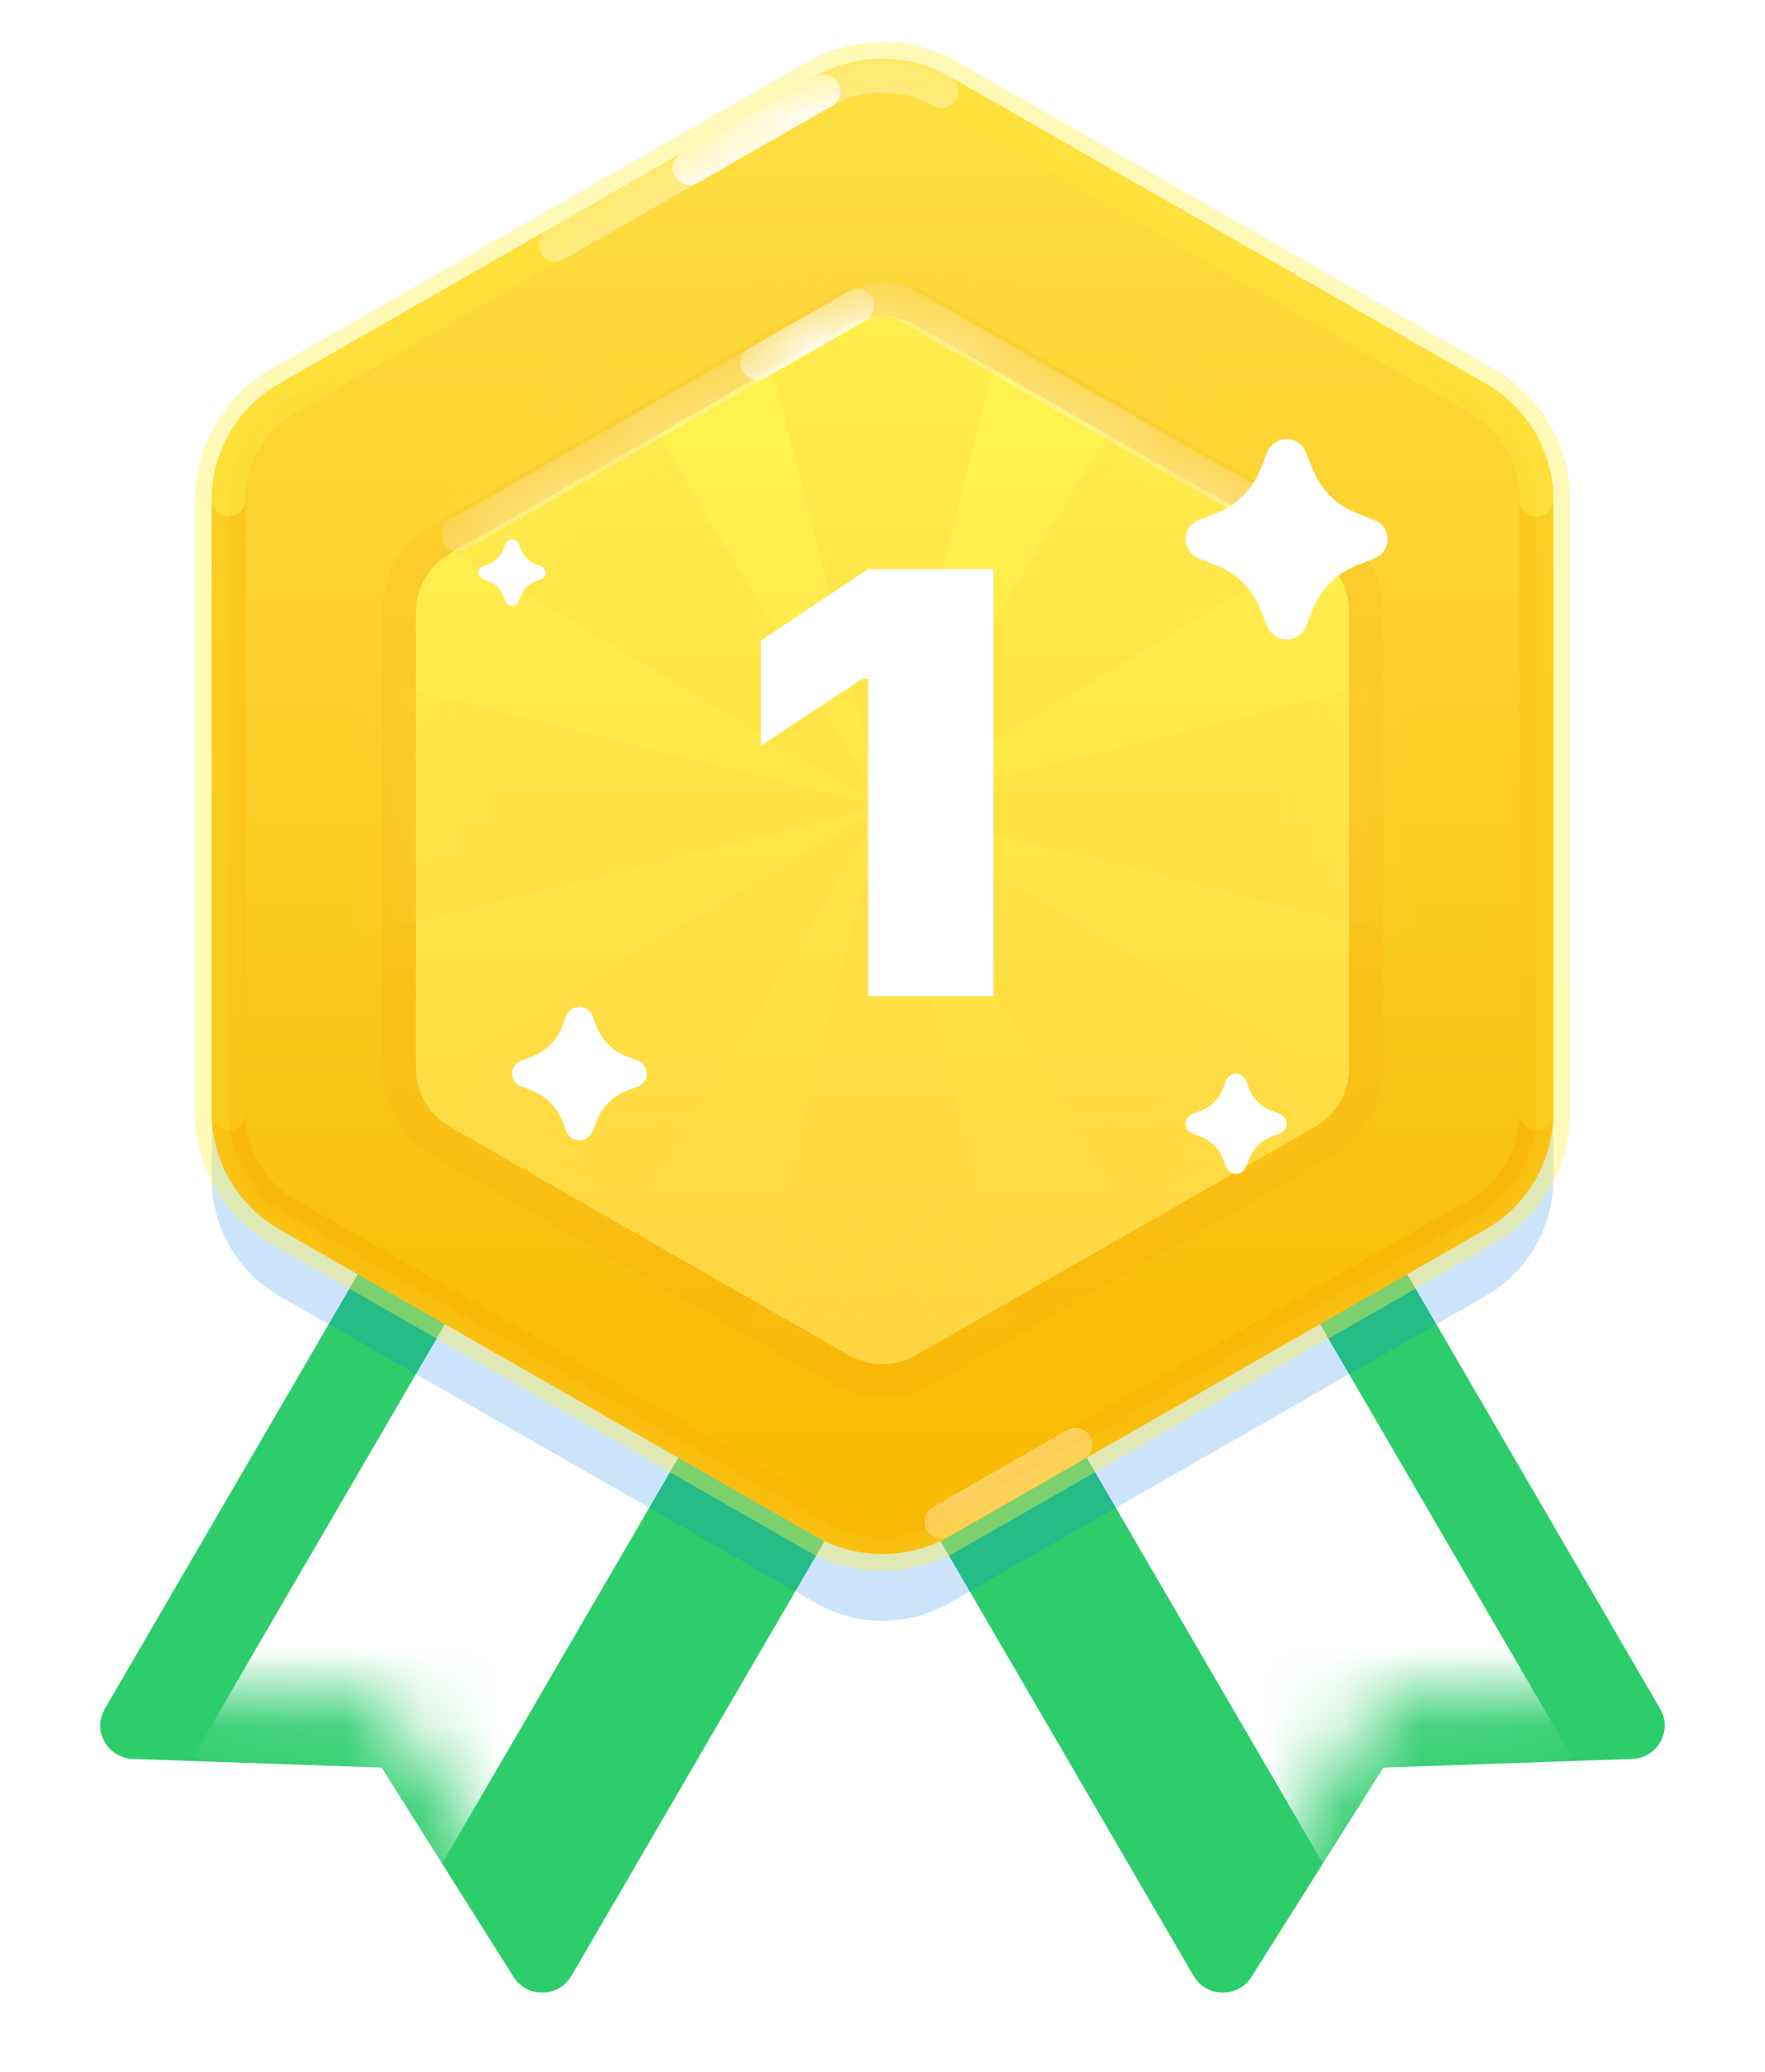 <svg width="23" height="27" viewBox="0 0 23 27" fill="none" xmlns="http://www.w3.org/2000/svg">
<g filter="url(#filter0_d_599_1222)">
<path fill-rule="evenodd" clip-rule="evenodd" d="M8.46 9.204L14.54 12.686L7.447 24.87C7.281 25.156 6.869 25.164 6.693 24.886L4.973 22.157L1.73 22.044C1.399 22.032 1.2 21.674 1.367 21.389L8.46 9.204Z" fill="#2DCD6B"/>
</g>
<mask id="mask0_599_1222" style="mask-type:luminance" maskUnits="userSpaceOnUse" x="1" y="9" width="14" height="17">
<path fill-rule="evenodd" clip-rule="evenodd" d="M8.46 9.204L14.54 12.686L7.447 24.87C7.281 25.156 6.869 25.164 6.693 24.886L4.973 22.157L1.73 22.044C1.399 22.032 1.2 21.674 1.367 21.389L8.46 9.204Z" fill="white"/>
</mask>
<g mask="url(#mask0_599_1222)">
<path fill-rule="evenodd" clip-rule="evenodd" d="M6.469 16.105L9.51 17.846L5.56 24.63L2.52 22.889L6.469 16.105Z" fill="white"/>
</g>
<g filter="url(#filter1_d_599_1222)">
<path fill-rule="evenodd" clip-rule="evenodd" d="M14.54 9.204L8.46 12.686L15.553 24.87C15.719 25.156 16.131 25.164 16.307 24.886L18.027 22.157L21.27 22.044C21.601 22.032 21.8 21.674 21.633 21.389L14.54 9.204Z" fill="#2DCD6B"/>
</g>
<mask id="mask1_599_1222" style="mask-type:luminance" maskUnits="userSpaceOnUse" x="8" y="9" width="14" height="17">
<path fill-rule="evenodd" clip-rule="evenodd" d="M14.54 9.204L8.46 12.686L15.553 24.87C15.719 25.156 16.131 25.164 16.307 24.886L18.027 22.157L21.27 22.044C21.601 22.032 21.8 21.674 21.633 21.389L14.54 9.204Z" fill="white"/>
</mask>
<g mask="url(#mask1_599_1222)">
<path fill-rule="evenodd" clip-rule="evenodd" d="M16.531 16.105L13.491 17.846L17.44 24.63L20.48 22.889L16.531 16.105Z" fill="white"/>
</g>
<path style="mix-blend-mode:multiply" opacity="0.2" fill-rule="evenodd" clip-rule="evenodd" d="M10.628 1.87C11.168 1.56 11.832 1.56 12.372 1.87L19.358 5.87C19.904 6.182 20.241 6.763 20.241 7.393V15.367C20.241 15.997 19.904 16.578 19.358 16.89L12.372 20.89C11.832 21.2 11.168 21.2 10.628 20.89L3.643 16.89C3.096 16.578 2.76 15.997 2.76 15.367L2.76 7.393C2.76 6.763 3.096 6.182 3.643 5.87L10.628 1.87Z" fill="#0274F3"/>
<path fill-rule="evenodd" clip-rule="evenodd" d="M10.628 0.999C11.168 0.69 11.832 0.69 12.372 0.999L19.358 4.999C19.904 5.312 20.241 5.893 20.241 6.522V14.497C20.241 15.126 19.904 15.707 19.358 16.02L12.372 20.02C11.832 20.329 11.168 20.329 10.628 20.02L3.643 16.02C3.096 15.707 2.76 15.126 2.76 14.497V6.522C2.76 5.893 3.096 5.312 3.643 4.999L10.628 0.999Z" fill="url(#paint0_linear_599_1222)" stroke="#FFF04D" stroke-opacity="0.4" stroke-width="0.439"/>
<mask id="mask2_599_1222" style="mask-type:luminance" maskUnits="userSpaceOnUse" x="2" y="0" width="19" height="21">
<path fill-rule="evenodd" clip-rule="evenodd" d="M10.628 0.999C11.168 0.69 11.832 0.69 12.372 0.999L19.358 4.999C19.904 5.312 20.241 5.893 20.241 6.522V14.497C20.241 15.126 19.904 15.707 19.358 16.02L12.372 20.02C11.832 20.329 11.168 20.329 10.628 20.02L3.643 16.02C3.096 15.707 2.76 15.126 2.76 14.497V6.522C2.76 5.893 3.096 5.312 3.643 4.999L10.628 0.999Z" fill="white" stroke="white" stroke-width="0.439"/>
</mask>
<g mask="url(#mask2_599_1222)">
<path d="M12.268 1.191C11.793 0.919 11.207 0.919 10.732 1.191L3.747 5.191C3.272 5.463 2.979 5.966 2.979 6.51L2.979 14.509C2.979 15.053 3.272 15.556 3.747 15.829L10.732 19.828C11.207 20.1 11.793 20.1 12.268 19.828L19.253 15.829C19.728 15.556 20.021 15.053 20.021 14.509V6.51C20.021 5.966 19.728 5.463 19.253 5.191L12.268 1.191Z" stroke="#F9B607" stroke-width="0.439" stroke-linecap="round"/>
<path d="M20.021 14.509V6.51C20.021 5.966 19.728 5.463 19.253 5.191L12.268 1.191C11.793 0.919 11.207 0.919 10.732 1.191L3.747 5.191C3.272 5.463 2.979 5.966 2.979 6.51L2.979 14.509" stroke="#FBC618" stroke-width="0.439" stroke-linecap="round"/>
<path opacity="0.6" d="M20.021 6.51C20.021 5.966 19.728 5.463 19.253 5.191L12.268 1.191C11.793 0.919 11.207 0.919 10.732 1.191L3.747 5.191C3.272 5.463 2.979 5.966 2.979 6.51" stroke="#FFF24E" stroke-width="0.439" stroke-linecap="round"/>
<path opacity="0.4" d="M12.268 1.191C11.793 0.919 11.207 0.919 10.732 1.191C10.732 1.191 8.404 2.524 7.239 3.191" stroke="white" stroke-width="0.439" stroke-linecap="round"/>
<path d="M10.732 1.191C10.732 1.191 9.5 1.897 8.986 2.191" stroke="white" stroke-width="0.439" stroke-linecap="round"/>
<path opacity="0.4" d="M12.268 19.828C13.089 19.358 13.672 19.024 14.014 18.828" stroke="white" stroke-width="0.439" stroke-linecap="round"/>
</g>
<g filter="url(#filter2_d_599_1222)">
<path fill-rule="evenodd" clip-rule="evenodd" d="M11.064 3.796C11.334 3.641 11.666 3.641 11.936 3.796L17.139 6.775C17.412 6.932 17.58 7.222 17.58 7.537V13.482C17.58 13.797 17.412 14.088 17.139 14.244L11.936 17.223C11.666 17.378 11.334 17.378 11.064 17.223L5.861 14.244C5.588 14.088 5.42 13.797 5.42 13.482V7.537C5.42 7.222 5.588 6.932 5.861 6.775L11.064 3.796Z" fill="url(#paint1_linear_599_1222)"/>
<path d="M12.045 3.606C11.707 3.412 11.293 3.412 10.955 3.606L5.752 6.585C5.411 6.78 5.2 7.143 5.2 7.537V13.482C5.2 13.876 5.411 14.239 5.752 14.434L10.955 17.413C11.293 17.607 11.707 17.607 12.045 17.413L17.248 14.434C17.589 14.239 17.8 13.876 17.8 13.482V7.537C17.8 7.143 17.589 6.78 17.248 6.585L12.045 3.606Z" stroke="#F5900D" stroke-opacity="0.1" stroke-width="0.439" style="mix-blend-mode:multiply"/>
</g>
<mask id="mask3_599_1222" style="mask-type:luminance" maskUnits="userSpaceOnUse" x="5" y="3" width="13" height="15">
<path fill-rule="evenodd" clip-rule="evenodd" d="M11.064 3.796C11.334 3.641 11.666 3.641 11.936 3.796L17.139 6.775C17.412 6.932 17.58 7.222 17.58 7.537V13.482C17.58 13.797 17.412 14.088 17.139 14.244L11.936 17.223C11.666 17.378 11.334 17.378 11.064 17.223L5.861 14.244C5.588 14.088 5.42 13.797 5.42 13.482V7.537C5.42 7.222 5.588 6.932 5.861 6.775L11.064 3.796Z" fill="white"/>
</mask>
<g mask="url(#mask3_599_1222)">
<g style="mix-blend-mode:multiply" opacity="0.3">
<path fill-rule="evenodd" clip-rule="evenodd" d="M13.255 3.546H9.745L11.5 10.509L7.777 4.355L5.294 6.817L11.5 10.51L11.5 10.51L4.479 8.769V12.25L11.5 10.51L11.5 10.51L5.294 14.202L7.777 16.664L11.5 10.51L9.745 17.473H13.255L11.5 10.51L15.223 16.664L17.706 14.202L11.5 10.51L11.5 10.51L18.521 12.25V8.769L11.5 10.51L17.706 6.817L15.223 4.355L11.5 10.51L11.5 10.509L13.255 3.546ZM11.5 10.51L11.5 10.51L11.5 10.51L11.5 10.51L11.5 10.51ZM11.5 10.51L11.5 10.51L11.5 10.51L11.5 10.51ZM11.5 10.51L11.5 10.51L11.5 10.51L11.5 10.51Z" fill="#FFD640"/>
</g>
<path opacity="0.4" d="M17.032 6.965L11.829 3.986C11.625 3.869 11.374 3.869 11.171 3.986C10.559 4.336 10.125 4.585 9.87 4.731C9.339 5.035 8.905 5.283 8.57 5.476C7.991 5.807 7.124 6.303 5.968 6.965" stroke="white" stroke-width="0.439" stroke-linecap="round"/>
<path d="M11.171 3.986C10.559 4.336 10.126 4.585 9.87 4.731" stroke="white" stroke-width="0.439" stroke-linecap="round"/>
</g>
<g filter="url(#filter3_d_599_1222)">
<path fill-rule="evenodd" clip-rule="evenodd" d="M15.849 7.367L15.621 7.278C15.482 7.224 15.413 7.068 15.468 6.929C15.496 6.86 15.551 6.805 15.621 6.778L15.849 6.689C16.112 6.586 16.32 6.379 16.424 6.119L16.513 5.893C16.568 5.755 16.726 5.687 16.865 5.741C16.935 5.769 16.991 5.823 17.018 5.893L17.108 6.119C17.212 6.379 17.42 6.586 17.683 6.689L17.91 6.778C18.05 6.832 18.118 6.988 18.063 7.127C18.036 7.196 17.98 7.251 17.91 7.278L17.683 7.367C17.42 7.47 17.212 7.677 17.108 7.937L17.018 8.163C16.963 8.301 16.806 8.369 16.666 8.315C16.596 8.287 16.541 8.233 16.513 8.163L16.424 7.937C16.32 7.677 16.112 7.47 15.849 7.367Z" fill="white"/>
</g>
<g filter="url(#filter4_d_599_1222)">
<path fill-rule="evenodd" clip-rule="evenodd" d="M6.94 14.217L6.788 14.158C6.695 14.122 6.649 14.018 6.686 13.925C6.704 13.879 6.741 13.843 6.788 13.824L6.94 13.765C7.115 13.696 7.253 13.559 7.323 13.385L7.382 13.234C7.419 13.142 7.524 13.097 7.617 13.133C7.664 13.152 7.701 13.188 7.719 13.234L7.779 13.385C7.848 13.559 7.987 13.696 8.162 13.765L8.314 13.824C8.407 13.861 8.452 13.965 8.416 14.057C8.397 14.103 8.36 14.14 8.314 14.158L8.162 14.217C7.987 14.286 7.848 14.424 7.779 14.597L7.719 14.748C7.682 14.84 7.577 14.885 7.484 14.849C7.438 14.831 7.401 14.794 7.382 14.748L7.323 14.597C7.253 14.424 7.115 14.286 6.94 14.217Z" fill="white"/>
</g>
<g filter="url(#filter5_d_599_1222)">
<path fill-rule="evenodd" clip-rule="evenodd" d="M6.367 7.576L6.292 7.547C6.245 7.528 6.222 7.476 6.241 7.43C6.25 7.407 6.268 7.389 6.292 7.38L6.367 7.35C6.455 7.316 6.524 7.247 6.559 7.16L6.589 7.085C6.607 7.039 6.66 7.016 6.706 7.034C6.73 7.043 6.748 7.062 6.757 7.085L6.787 7.16C6.822 7.247 6.891 7.316 6.979 7.35L7.055 7.38C7.101 7.398 7.124 7.45 7.106 7.496C7.096 7.519 7.078 7.538 7.055 7.547L6.979 7.576C6.891 7.611 6.822 7.679 6.787 7.766L6.757 7.842C6.739 7.888 6.686 7.91 6.64 7.892C6.617 7.883 6.598 7.865 6.589 7.842L6.559 7.766C6.524 7.679 6.455 7.611 6.367 7.576Z" fill="white"/>
</g>
<g filter="url(#filter6_d_599_1222)">
<path fill-rule="evenodd" clip-rule="evenodd" d="M15.649 14.814L15.535 14.769C15.466 14.742 15.431 14.664 15.459 14.595C15.473 14.56 15.5 14.533 15.535 14.519L15.649 14.474C15.781 14.423 15.885 14.32 15.936 14.189L15.981 14.076C16.009 14.007 16.088 13.973 16.157 14.001C16.192 14.014 16.22 14.042 16.234 14.076L16.279 14.189C16.331 14.32 16.434 14.423 16.566 14.474L16.68 14.519C16.75 14.546 16.784 14.624 16.756 14.693C16.742 14.728 16.715 14.755 16.68 14.769L16.566 14.814C16.434 14.865 16.331 14.968 16.279 15.099L16.234 15.212C16.206 15.281 16.128 15.315 16.058 15.287C16.023 15.274 15.995 15.246 15.981 15.212L15.936 15.099C15.885 14.968 15.781 14.865 15.649 14.814Z" fill="white"/>
</g>
<path d="M11.312 12.981V8.846H11.235L9.916 9.718V8.349L11.312 7.415H12.947V12.981H11.312Z" fill="white"/>
<defs>
<filter id="filter0_d_599_1222" x="0.429" y="9.204" width="14.989" height="17.641" filterUnits="userSpaceOnUse" color-interpolation-filters="sRGB">
<feFlood flood-opacity="0" result="BackgroundImageFix"/>
<feColorMatrix in="SourceAlpha" type="matrix" values="0 0 0 0 0 0 0 0 0 0 0 0 0 0 0 0 0 0 127 0" result="hardAlpha"/>
<feOffset dy="0.878"/>
<feGaussianBlur stdDeviation="0.439"/>
<feColorMatrix type="matrix" values="0 0 0 0 0.333 0 0 0 0 0.615 0 0 0 0 0.82 0 0 0 0.2 0"/>
<feBlend mode="darken" in2="BackgroundImageFix" result="effect1_dropShadow_599_1222"/>
<feBlend mode="normal" in="SourceGraphic" in2="effect1_dropShadow_599_1222" result="shape"/>
</filter>
<filter id="filter1_d_599_1222" x="7.582" y="9.204" width="14.989" height="17.641" filterUnits="userSpaceOnUse" color-interpolation-filters="sRGB">
<feFlood flood-opacity="0" result="BackgroundImageFix"/>
<feColorMatrix in="SourceAlpha" type="matrix" values="0 0 0 0 0 0 0 0 0 0 0 0 0 0 0 0 0 0 127 0" result="hardAlpha"/>
<feOffset dy="0.878"/>
<feGaussianBlur stdDeviation="0.439"/>
<feColorMatrix type="matrix" values="0 0 0 0 0.333 0 0 0 0 0.615 0 0 0 0 0.82 0 0 0 0.2 0"/>
<feBlend mode="darken" in2="BackgroundImageFix" result="effect1_dropShadow_599_1222"/>
<feBlend mode="normal" in="SourceGraphic" in2="effect1_dropShadow_599_1222" result="shape"/>
</filter>
<filter id="filter2_d_599_1222" x="4.103" y="2.802" width="14.794" height="16.292" filterUnits="userSpaceOnUse" color-interpolation-filters="sRGB">
<feFlood flood-opacity="0" result="BackgroundImageFix"/>
<feColorMatrix in="SourceAlpha" type="matrix" values="0 0 0 0 0 0 0 0 0 0 0 0 0 0 0 0 0 0 127 0" result="hardAlpha"/>
<feOffset dy="0.439"/>
<feGaussianBlur stdDeviation="0.439"/>
<feColorMatrix type="matrix" values="0 0 0 0 0.928 0 0 0 0 0.666 0 0 0 0 0.054 0 0 0 0.4 0"/>
<feBlend mode="normal" in2="BackgroundImageFix" result="effect1_dropShadow_599_1222"/>
<feBlend mode="normal" in="SourceGraphic" in2="effect1_dropShadow_599_1222" result="shape"/>
</filter>
<filter id="filter3_d_599_1222" x="14.572" y="4.845" width="4.388" height="4.366" filterUnits="userSpaceOnUse" color-interpolation-filters="sRGB">
<feFlood flood-opacity="0" result="BackgroundImageFix"/>
<feColorMatrix in="SourceAlpha" type="matrix" values="0 0 0 0 0 0 0 0 0 0 0 0 0 0 0 0 0 0 127 0" result="hardAlpha"/>
<feOffset/>
<feGaussianBlur stdDeviation="0.439"/>
<feColorMatrix type="matrix" values="0 0 0 0 1 0 0 0 0 0.949 0 0 0 0 0.306 0 0 0 1 0"/>
<feBlend mode="normal" in2="BackgroundImageFix" result="effect1_dropShadow_599_1222"/>
<feBlend mode="normal" in="SourceGraphic" in2="effect1_dropShadow_599_1222" result="shape"/>
</filter>
<filter id="filter4_d_599_1222" x="5.795" y="12.243" width="3.51" height="3.496" filterUnits="userSpaceOnUse" color-interpolation-filters="sRGB">
<feFlood flood-opacity="0" result="BackgroundImageFix"/>
<feColorMatrix in="SourceAlpha" type="matrix" values="0 0 0 0 0 0 0 0 0 0 0 0 0 0 0 0 0 0 127 0" result="hardAlpha"/>
<feOffset/>
<feGaussianBlur stdDeviation="0.439"/>
<feColorMatrix type="matrix" values="0 0 0 0 1 0 0 0 0 0.949 0 0 0 0 0.306 0 0 0 1 0"/>
<feBlend mode="normal" in2="BackgroundImageFix" result="effect1_dropShadow_599_1222"/>
<feBlend mode="normal" in="SourceGraphic" in2="effect1_dropShadow_599_1222" result="shape"/>
</filter>
<filter id="filter5_d_599_1222" x="5.357" y="6.15" width="2.633" height="2.626" filterUnits="userSpaceOnUse" color-interpolation-filters="sRGB">
<feFlood flood-opacity="0" result="BackgroundImageFix"/>
<feColorMatrix in="SourceAlpha" type="matrix" values="0 0 0 0 0 0 0 0 0 0 0 0 0 0 0 0 0 0 127 0" result="hardAlpha"/>
<feOffset/>
<feGaussianBlur stdDeviation="0.439"/>
<feColorMatrix type="matrix" values="0 0 0 0 1 0 0 0 0 0.949 0 0 0 0 0.306 0 0 0 1 0"/>
<feBlend mode="normal" in2="BackgroundImageFix" result="effect1_dropShadow_599_1222"/>
<feBlend mode="normal" in="SourceGraphic" in2="effect1_dropShadow_599_1222" result="shape"/>
</filter>
<filter id="filter6_d_599_1222" x="14.572" y="13.114" width="3.072" height="3.061" filterUnits="userSpaceOnUse" color-interpolation-filters="sRGB">
<feFlood flood-opacity="0" result="BackgroundImageFix"/>
<feColorMatrix in="SourceAlpha" type="matrix" values="0 0 0 0 0 0 0 0 0 0 0 0 0 0 0 0 0 0 127 0" result="hardAlpha"/>
<feOffset/>
<feGaussianBlur stdDeviation="0.439"/>
<feColorMatrix type="matrix" values="0 0 0 0 1 0 0 0 0 0.949 0 0 0 0 0.306 0 0 0 1 0"/>
<feBlend mode="normal" in2="BackgroundImageFix" result="effect1_dropShadow_599_1222"/>
<feBlend mode="normal" in="SourceGraphic" in2="effect1_dropShadow_599_1222" result="shape"/>
</filter>
<linearGradient id="paint0_linear_599_1222" x1="1.407" y1="0.5" x2="1.407" y2="20.519" gradientUnits="userSpaceOnUse">
<stop stop-color="#FDE046"/>
<stop offset="1" stop-color="#F9B800"/>
</linearGradient>
<linearGradient id="paint1_linear_599_1222" x1="4.479" y1="3.546" x2="4.479" y2="17.473" gradientUnits="userSpaceOnUse">
<stop stop-color="#FFF550"/>
<stop offset="1" stop-color="#FFD541"/>
</linearGradient>
</defs>
</svg>
